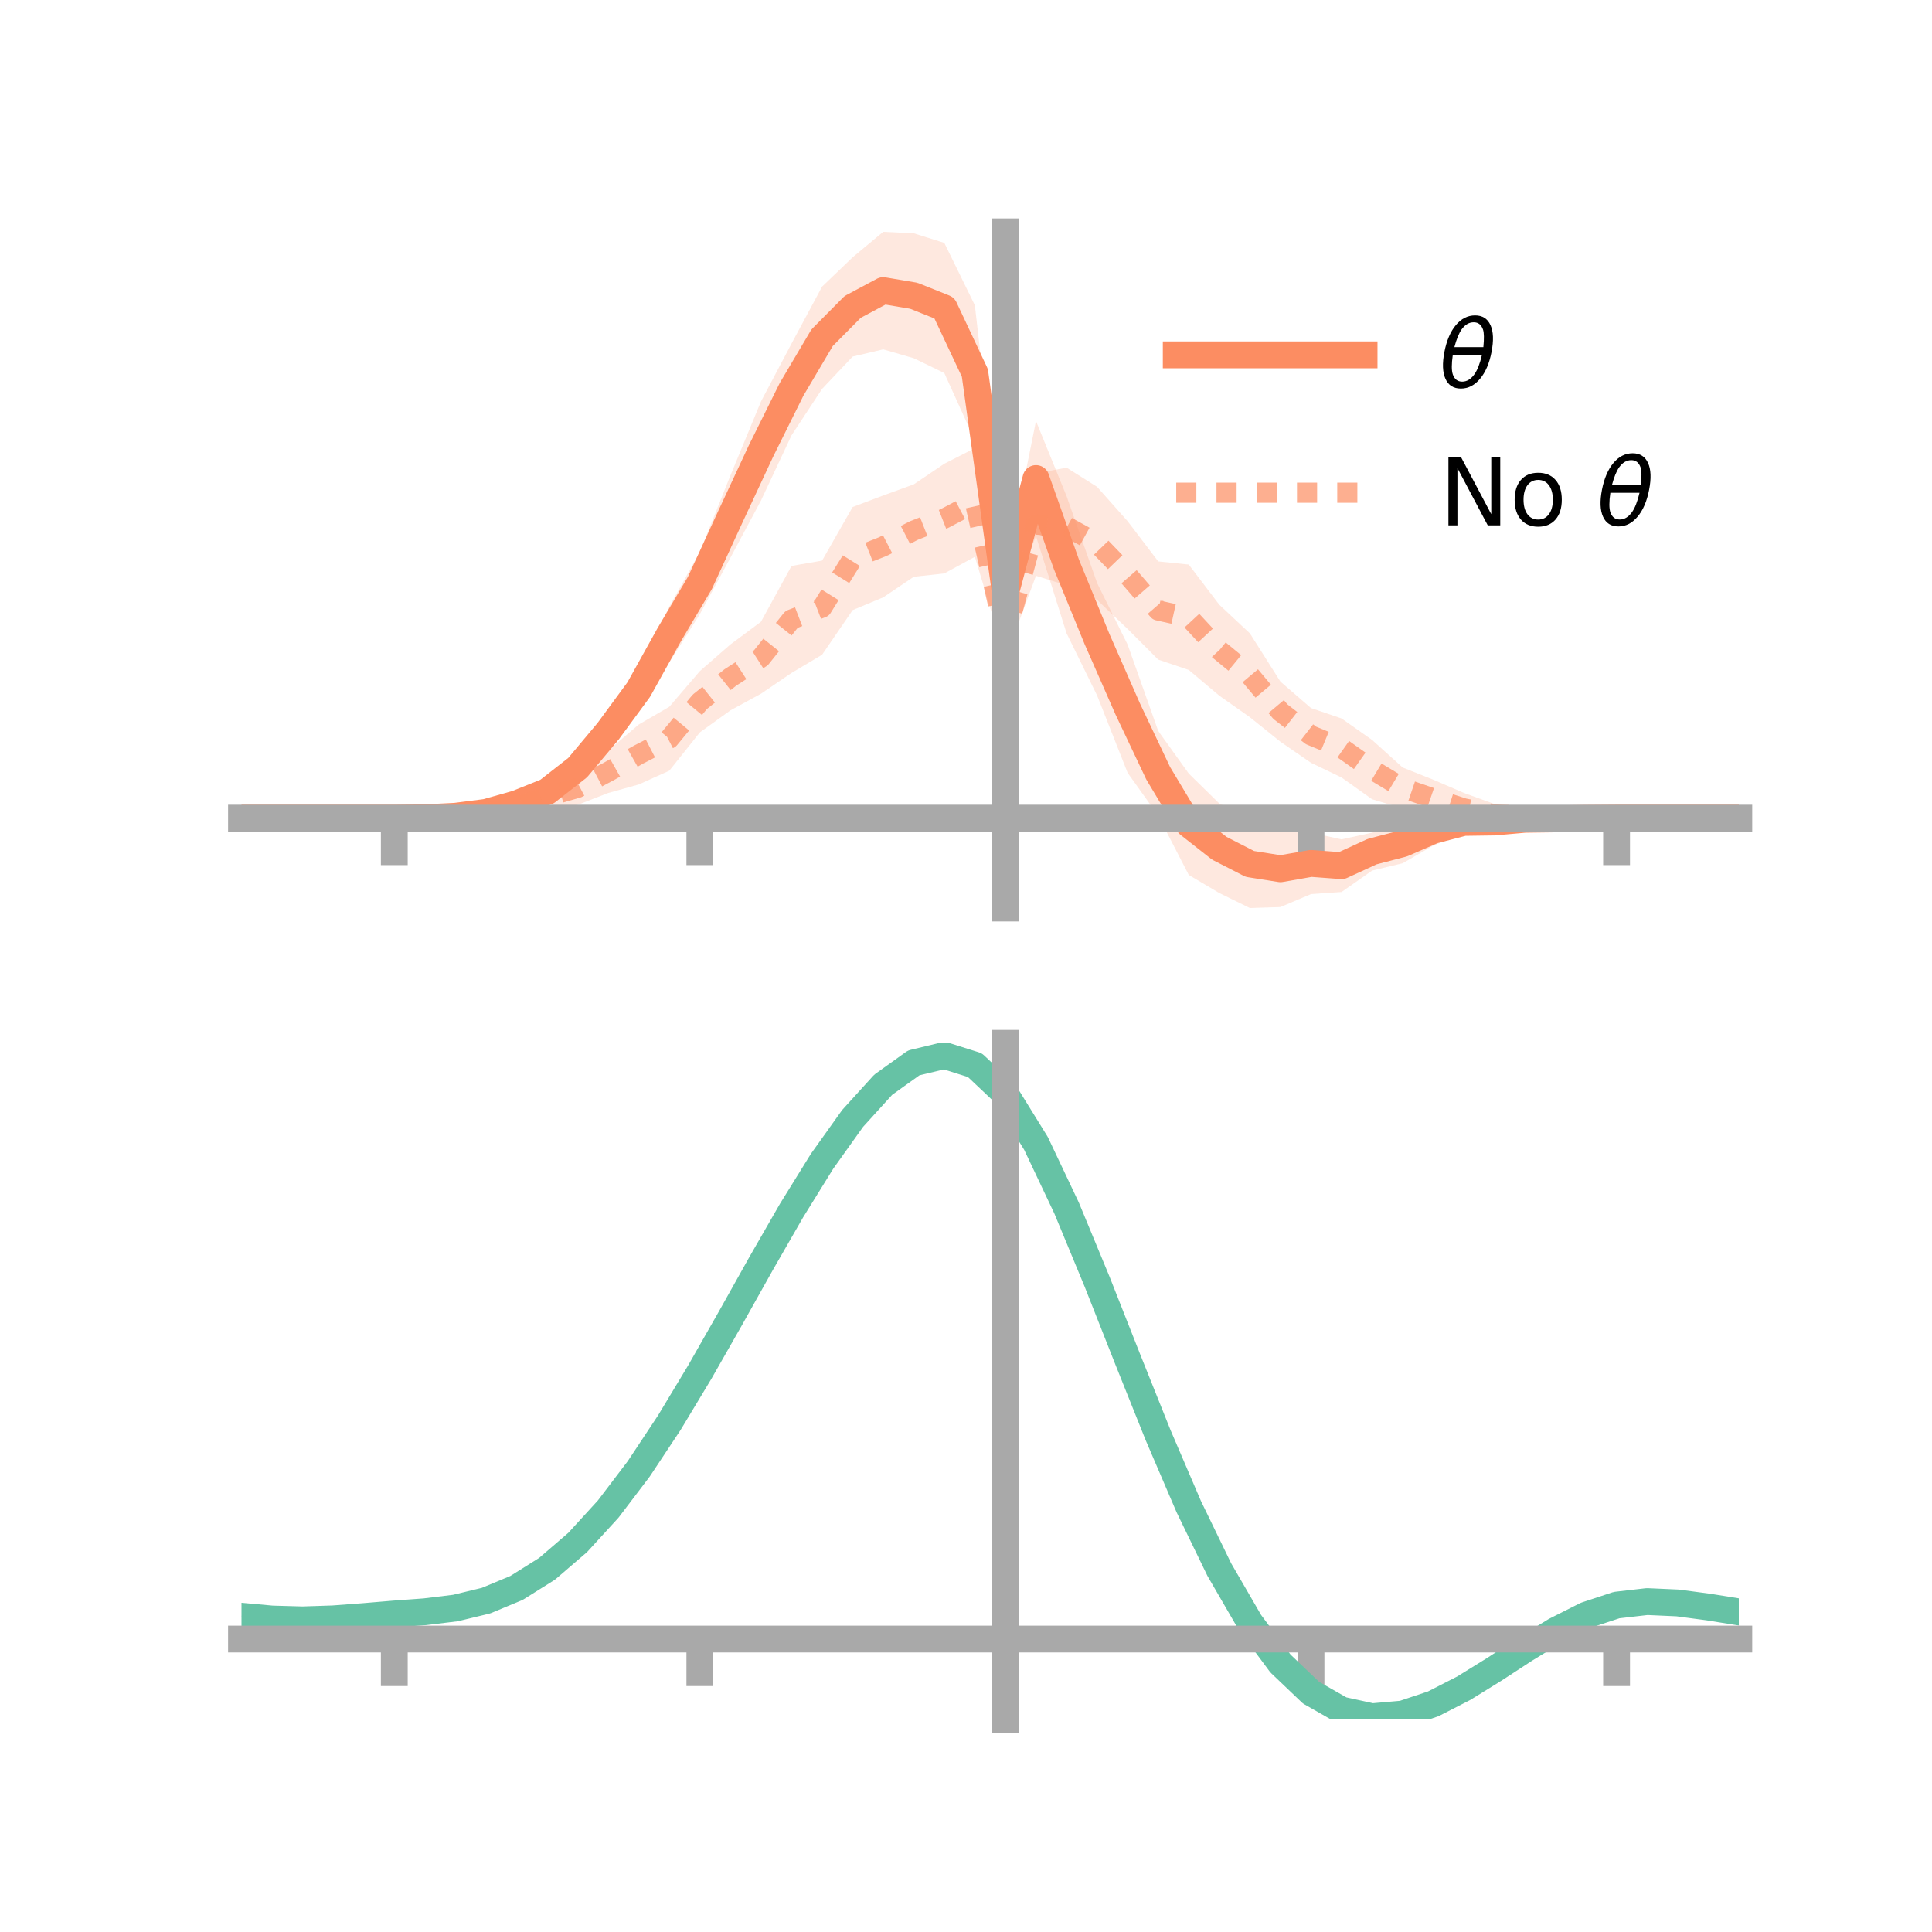 <?xml version="1.0" encoding="utf-8" standalone="no"?>
<!DOCTYPE svg PUBLIC "-//W3C//DTD SVG 1.1//EN"
  "http://www.w3.org/Graphics/SVG/1.1/DTD/svg11.dtd">
<!-- Created with matplotlib (https://matplotlib.org/) -->
<svg height="144pt" version="1.1" viewBox="0 0 144 144" width="144pt" xmlns="http://www.w3.org/2000/svg" xmlns:xlink="http://www.w3.org/1999/xlink">
 <defs>
  <style type="text/css">*{stroke-linecap:butt;stroke-linejoin:round;}</style>
 </defs>
 <g id="figure_1">
  <g id="patch_1">
   <path d="M 0 144 
L 144 144 
L 144 0 
L 0 0 
z
" style="fill:none;"/>
  </g>
  <g id="axes_1">
   <g id="patch_2">
    <path d="M 18 67.68 
L 129.6 67.68 
L 129.6 17.28 
L 18 17.28 
z
" style="fill:none;"/>
   </g>
   <g id="PolyCollection_1">
    <path clip-path="url(#p570154f504)" d="M 18 60.982 
L 18 60.982 
L 20.278 60.982 
L 22.555 60.982 
L 24.833 60.982 
L 27.11 60.982 
L 29.388 60.982 
L 31.665 60.854 
L 33.943 60.613 
L 36.22 60.079 
L 38.498 59.207 
L 40.776 58.074 
L 43.053 56.013 
L 45.331 52.94 
L 47.608 49.732 
L 49.886 45.218 
L 52.163 41.134 
L 54.441 35.441 
L 56.718 29.926 
L 58.996 25.61 
L 61.273 21.364 
L 63.551 19.179 
L 65.829 17.28 
L 68.106 17.389 
L 70.384 18.105 
L 72.661 22.754 
L 74.939 42.673 
L 77.216 31.383 
L 79.494 36.975 
L 81.771 43.453 
L 84.049 48.051 
L 86.327 54.48 
L 88.604 57.658 
L 90.882 59.89 
L 93.159 61.104 
L 95.437 61.9 
L 97.714 62.064 
L 99.992 62.562 
L 102.269 62.062 
L 104.547 61.423 
L 106.824 60.757 
L 109.102 60.491 
L 111.38 60.587 
L 113.657 60.647 
L 115.935 60.812 
L 118.212 60.911 
L 120.49 60.982 
L 122.767 60.982 
L 125.045 60.982 
L 127.322 60.982 
L 129.6 60.982 
L 129.6 60.982 
L 129.6 60.982 
L 127.322 60.982 
L 125.045 60.982 
L 122.767 60.982 
L 120.49 60.982 
L 118.212 61.086 
L 115.935 61.257 
L 113.657 61.482 
L 111.38 61.949 
L 109.102 62.109 
L 106.824 63.027 
L 104.547 64.341 
L 102.269 64.889 
L 99.992 66.484 
L 97.714 66.641 
L 95.437 67.607 
L 93.159 67.68 
L 90.882 66.562 
L 88.604 65.214 
L 86.327 60.795 
L 84.049 57.606 
L 81.771 51.835 
L 79.494 47.198 
L 77.216 39.953 
L 74.939 45.756 
L 72.661 32.833 
L 70.384 27.805 
L 68.106 26.7 
L 65.829 26.039 
L 63.551 26.577 
L 61.273 28.987 
L 58.996 32.447 
L 56.718 37.31 
L 54.441 41.567 
L 52.163 45.773 
L 49.886 49.375 
L 47.608 53.063 
L 45.331 56.052 
L 43.053 58.419 
L 40.776 59.92 
L 38.498 60.611 
L 36.22 61.022 
L 33.943 61.068 
L 31.665 61.053 
L 29.388 60.982 
L 27.11 60.982 
L 24.833 60.982 
L 22.555 60.982 
L 20.278 60.982 
L 18 60.982 
z
" style="fill:#fc8d62;fill-opacity:0.2;"/>
   </g>
   <g id="PolyCollection_2">
    <path clip-path="url(#p570154f504)" d="M 18 60.982 
L 18 60.982 
L 20.278 60.982 
L 22.555 60.982 
L 24.833 60.982 
L 27.11 60.982 
L 29.388 60.982 
L 31.665 60.865 
L 33.943 60.556 
L 36.22 60.179 
L 38.498 59.308 
L 40.776 58.195 
L 43.053 57.452 
L 45.331 55.944 
L 47.608 54.001 
L 49.886 52.679 
L 52.163 50.021 
L 54.441 48.034 
L 56.718 46.342 
L 58.996 42.181 
L 61.273 41.784 
L 63.551 37.789 
L 65.829 36.93 
L 68.106 36.101 
L 70.384 34.564 
L 72.661 33.404 
L 74.939 45.882 
L 77.216 35.291 
L 79.494 34.854 
L 81.771 36.287 
L 84.049 38.85 
L 86.327 41.844 
L 88.604 42.079 
L 90.882 45.076 
L 93.159 47.206 
L 95.437 50.804 
L 97.714 52.774 
L 99.992 53.55 
L 102.269 55.152 
L 104.547 57.206 
L 106.824 58.112 
L 109.102 59.096 
L 111.38 59.927 
L 113.657 60.327 
L 115.935 60.684 
L 118.212 60.868 
L 120.49 60.982 
L 122.767 60.982 
L 125.045 60.982 
L 127.322 60.982 
L 129.6 60.982 
L 129.6 60.982 
L 129.6 60.982 
L 127.322 60.982 
L 125.045 60.982 
L 122.767 60.982 
L 120.49 60.982 
L 118.212 61.106 
L 115.935 61.238 
L 113.657 61.255 
L 111.38 61.49 
L 109.102 61.403 
L 106.824 60.911 
L 104.547 60.253 
L 102.269 59.572 
L 99.992 57.95 
L 97.714 56.855 
L 95.437 55.285 
L 93.159 53.457 
L 90.882 51.853 
L 88.604 49.934 
L 86.327 49.163 
L 84.049 46.882 
L 81.771 44.711 
L 79.494 43.628 
L 77.216 42.915 
L 74.939 49.061 
L 72.661 41.499 
L 70.384 42.739 
L 68.106 42.99 
L 65.829 44.524 
L 63.551 45.473 
L 61.273 48.8 
L 58.996 50.158 
L 56.718 51.707 
L 54.441 52.948 
L 52.163 54.588 
L 49.886 57.442 
L 47.608 58.469 
L 45.331 59.105 
L 43.053 59.99 
L 40.776 60.566 
L 38.498 60.895 
L 36.22 61.091 
L 33.943 61.102 
L 31.665 61.065 
L 29.388 60.982 
L 27.11 60.982 
L 24.833 60.982 
L 22.555 60.982 
L 20.278 60.982 
L 18 60.982 
z
" style="fill:#fc8d62;fill-opacity:0.2;"/>
   </g>
   <g id="matplotlib.axis_1">
    <g id="xtick_1">
     <g id="line2d_1">
      <defs>
       <path d="M 0 0 
L 0 3.5 
" id="m3bdabdf4e1" style="stroke:#a9a9a9;stroke-width:2;"/>
      </defs>
      <g>
       <use style="fill:#a9a9a9;stroke:#a9a9a9;stroke-width:2;" x="29.388" xlink:href="#m3bdabdf4e1" y="60.982"/>
      </g>
     </g>
    </g>
    <g id="xtick_2">
     <g id="line2d_2">
      <g>
       <use style="fill:#a9a9a9;stroke:#a9a9a9;stroke-width:2;" x="52.163" xlink:href="#m3bdabdf4e1" y="60.982"/>
      </g>
     </g>
    </g>
    <g id="xtick_3">
     <g id="line2d_3">
      <g>
       <use style="fill:#a9a9a9;stroke:#a9a9a9;stroke-width:2;" x="74.939" xlink:href="#m3bdabdf4e1" y="60.982"/>
      </g>
     </g>
    </g>
    <g id="xtick_4">
     <g id="line2d_4">
      <g>
       <use style="fill:#a9a9a9;stroke:#a9a9a9;stroke-width:2;" x="97.714" xlink:href="#m3bdabdf4e1" y="60.982"/>
      </g>
     </g>
    </g>
    <g id="xtick_5">
     <g id="line2d_5">
      <g>
       <use style="fill:#a9a9a9;stroke:#a9a9a9;stroke-width:2;" x="120.49" xlink:href="#m3bdabdf4e1" y="60.982"/>
      </g>
     </g>
    </g>
   </g>
   <g id="matplotlib.axis_2"/>
   <g id="line2d_6">
    <path clip-path="url(#p570154f504)" d="M 18 60.982 
L 20.278 60.982 
L 22.555 60.982 
L 24.833 60.982 
L 27.11 60.982 
L 29.388 60.982 
L 31.665 60.953 
L 33.943 60.841 
L 36.22 60.55 
L 38.498 59.909 
L 40.776 58.997 
L 43.053 57.216 
L 45.331 54.496 
L 47.608 51.397 
L 49.886 47.297 
L 52.163 43.454 
L 54.441 38.504 
L 56.718 33.618 
L 58.996 29.028 
L 61.273 25.175 
L 63.551 22.878 
L 65.829 21.66 
L 68.106 22.044 
L 70.384 22.955 
L 72.661 27.794 
L 74.939 44.215 
L 77.216 35.668 
L 79.494 42.087 
L 81.771 47.644 
L 84.049 52.829 
L 86.327 57.638 
L 88.604 61.436 
L 90.882 63.226 
L 93.159 64.392 
L 95.437 64.753 
L 97.714 64.353 
L 99.992 64.523 
L 102.269 63.476 
L 104.547 62.882 
L 106.824 61.892 
L 109.102 61.3 
L 111.38 61.268 
L 113.657 61.064 
L 115.935 61.034 
L 118.212 60.999 
L 120.49 60.982 
L 122.767 60.982 
L 125.045 60.982 
L 127.322 60.982 
L 129.6 60.982 
" style="fill:none;stroke:#fc8d62;stroke-linecap:square;stroke-width:2;"/>
   </g>
   <g id="line2d_7">
    <path clip-path="url(#p570154f504)" d="M 18 60.982 
L 20.278 60.982 
L 22.555 60.982 
L 24.833 60.982 
L 27.11 60.982 
L 29.388 60.982 
L 31.665 60.965 
L 33.943 60.829 
L 36.22 60.635 
L 38.498 60.101 
L 40.776 59.38 
L 43.053 58.721 
L 45.331 57.524 
L 47.608 56.235 
L 49.886 55.06 
L 52.163 52.305 
L 54.441 50.491 
L 56.718 49.024 
L 58.996 46.169 
L 61.273 45.292 
L 63.551 41.631 
L 65.829 40.727 
L 68.106 39.546 
L 70.384 38.652 
L 72.661 37.451 
L 74.939 47.472 
L 77.216 39.103 
L 79.494 39.241 
L 81.771 40.499 
L 84.049 42.866 
L 86.327 45.504 
L 88.604 46.007 
L 90.882 48.464 
L 93.159 50.331 
L 95.437 53.045 
L 97.714 54.814 
L 99.992 55.75 
L 102.269 57.362 
L 104.547 58.729 
L 106.824 59.511 
L 109.102 60.249 
L 111.38 60.708 
L 113.657 60.791 
L 115.935 60.961 
L 118.212 60.987 
L 120.49 60.982 
L 122.767 60.982 
L 125.045 60.982 
L 127.322 60.982 
L 129.6 60.982 
" style="fill:none;stroke:#fc8d62;stroke-dasharray:1.5,1.5;stroke-dashoffset:0;stroke-opacity:0.7;stroke-width:1.5;"/>
   </g>
   <g id="patch_3">
    <path d="M 74.939 67.68 
L 74.939 17.28 
" style="fill:none;stroke:#a9a9a9;stroke-linecap:square;stroke-linejoin:miter;stroke-width:2;"/>
   </g>
   <g id="patch_4">
    <path d="M 129.6 67.68 
L 129.6 17.28 
" style="fill:none;"/>
   </g>
   <g id="patch_5">
    <path d="M 18 60.982 
L 129.6 60.982 
" style="fill:none;stroke:#a9a9a9;stroke-linecap:square;stroke-linejoin:miter;stroke-width:2;"/>
   </g>
   <g id="patch_6">
    <path d="M 18 17.28 
L 129.6 17.28 
" style="fill:none;"/>
   </g>
   <g id="legend_1">
    <g id="line2d_8">
     <path d="M 87.67 26.449 
L 101.67 26.449 
" style="fill:none;stroke:#fc8d62;stroke-linecap:square;stroke-width:2;"/>
    </g>
    <g id="line2d_9"/>
    <g id="text_1">
     <!-- $\theta$ -->
     <g transform="translate(107.27 28.899)scale(0.07 -0.07)">
      <defs>
       <path d="M 45.516 34.672 
L 14.453 34.672 
Q 12.359 20.062 14.5 13.875 
Q 17.188 6.25 24.469 6.25 
Q 31.781 6.25 37.359 13.922 
Q 42.234 20.656 45.516 34.672 
z
M 47.016 42.969 
Q 48.344 56.844 46.625 61.719 
Q 43.953 69.438 36.766 69.438 
Q 29.297 69.438 23.828 61.812 
Q 19.531 55.672 16.156 42.969 
z
M 38.188 76.766 
Q 49.906 76.766 54.594 66.406 
Q 59.281 56.109 55.719 37.844 
Q 52.203 19.625 43.453 9.281 
Q 34.766 -1.125 23.047 -1.125 
Q 11.281 -1.125 6.641 9.281 
Q 2 19.625 5.516 37.844 
Q 9.078 56.109 17.719 66.406 
Q 26.422 76.766 38.188 76.766 
z
" id="DejaVuSans-Oblique-952"/>
      </defs>
      <use transform="translate(0 0.234)" xlink:href="#DejaVuSans-Oblique-952"/>
     </g>
    </g>
    <g id="line2d_10">
     <path d="M 87.67 36.724 
L 101.67 36.724 
" style="fill:none;stroke:#fc8d62;stroke-dasharray:1.5,1.5;stroke-dashoffset:0;stroke-opacity:0.7;stroke-width:1.5;"/>
    </g>
    <g id="line2d_11"/>
    <g id="text_2">
     <!-- No $\theta$ -->
     <g transform="translate(107.27 39.174)scale(0.07 -0.07)">
      <defs>
       <path d="M 9.812 72.906 
L 23.094 72.906 
L 55.422 11.922 
L 55.422 72.906 
L 64.984 72.906 
L 64.984 0 
L 51.703 0 
L 19.391 60.984 
L 19.391 0 
L 9.812 0 
z
" id="DejaVuSans-78"/>
       <path d="M 30.609 48.391 
Q 23.391 48.391 19.188 42.75 
Q 14.984 37.109 14.984 27.297 
Q 14.984 17.484 19.156 11.844 
Q 23.344 6.203 30.609 6.203 
Q 37.797 6.203 41.984 11.859 
Q 46.188 17.531 46.188 27.297 
Q 46.188 37.016 41.984 42.703 
Q 37.797 48.391 30.609 48.391 
z
M 30.609 56 
Q 42.328 56 49.016 48.375 
Q 55.719 40.766 55.719 27.297 
Q 55.719 13.875 49.016 6.219 
Q 42.328 -1.422 30.609 -1.422 
Q 18.844 -1.422 12.172 6.219 
Q 5.516 13.875 5.516 27.297 
Q 5.516 40.766 12.172 48.375 
Q 18.844 56 30.609 56 
z
" id="DejaVuSans-111"/>
       <path id="DejaVuSans-32"/>
      </defs>
      <use transform="translate(0 0.234)" xlink:href="#DejaVuSans-78"/>
      <use transform="translate(74.805 0.234)" xlink:href="#DejaVuSans-111"/>
      <use transform="translate(135.986 0.234)" xlink:href="#DejaVuSans-32"/>
      <use transform="translate(167.773 0.234)" xlink:href="#DejaVuSans-Oblique-952"/>
     </g>
    </g>
   </g>
  </g>
  <g id="axes_2">
   <g id="patch_7">
    <path d="M 18 128.16 
L 129.6 128.16 
L 129.6 77.76 
L 18 77.76 
z
" style="fill:none;"/>
   </g>
   <g id="PolyCollection_3">
    <path clip-path="url(#p61b15b96b9)" d="M 18 120.505 
L 18 120.425 
L 20.278 120.642 
L 22.555 120.705 
L 24.833 120.623 
L 27.11 120.443 
L 29.388 120.243 
L 31.665 120.072 
L 33.943 119.79 
L 36.22 119.233 
L 38.498 118.276 
L 40.776 116.826 
L 43.053 114.834 
L 45.331 112.289 
L 47.608 109.225 
L 49.886 105.708 
L 52.163 101.841 
L 54.441 97.752 
L 56.718 93.595 
L 58.996 89.546 
L 61.273 85.793 
L 63.551 82.536 
L 65.829 79.978 
L 68.106 78.32 
L 70.384 77.76 
L 72.661 78.487 
L 74.939 80.67 
L 77.216 84.399 
L 79.494 89.274 
L 81.771 94.848 
L 84.049 100.703 
L 86.327 106.475 
L 88.604 111.864 
L 90.882 116.635 
L 93.159 120.625 
L 95.437 123.735 
L 97.714 125.933 
L 99.992 127.245 
L 102.269 127.749 
L 104.547 127.557 
L 106.824 126.809 
L 109.102 125.66 
L 111.38 124.272 
L 113.657 122.811 
L 115.935 121.435 
L 118.212 120.299 
L 120.49 119.553 
L 122.767 119.293 
L 125.045 119.4 
L 127.322 119.713 
L 129.6 120.091 
L 129.6 120.195 
L 129.6 120.195 
L 127.322 119.841 
L 125.045 119.547 
L 122.767 119.451 
L 120.49 119.717 
L 118.212 120.474 
L 115.935 121.637 
L 113.657 123.055 
L 111.38 124.565 
L 109.102 125.997 
L 106.824 127.182 
L 104.547 127.953 
L 102.269 128.16 
L 99.992 127.67 
L 97.714 126.384 
L 95.437 124.24 
L 93.159 121.218 
L 90.882 117.351 
L 88.604 112.727 
L 86.327 107.502 
L 84.049 101.899 
L 81.771 96.21 
L 79.494 90.787 
L 77.216 86.041 
L 74.939 82.41 
L 72.661 80.288 
L 70.384 79.581 
L 68.106 80.121 
L 65.829 81.719 
L 63.551 84.182 
L 61.273 87.312 
L 58.996 90.913 
L 56.718 94.792 
L 54.441 98.769 
L 52.163 102.678 
L 49.886 106.373 
L 47.608 109.733 
L 45.331 112.664 
L 43.053 115.105 
L 40.776 117.028 
L 38.498 118.437 
L 36.22 119.374 
L 33.943 119.919 
L 31.665 120.192 
L 29.388 120.352 
L 27.11 120.537 
L 24.833 120.699 
L 22.555 120.767 
L 20.278 120.705 
L 18 120.505 
z
" style="fill:#66c2a5;fill-opacity:0.2;"/>
   </g>
   <g id="matplotlib.axis_3">
    <g id="xtick_6">
     <g id="line2d_12">
      <g>
       <use style="fill:#a9a9a9;stroke:#a9a9a9;stroke-width:2;" x="29.388" xlink:href="#m3bdabdf4e1" y="122.166"/>
      </g>
     </g>
    </g>
    <g id="xtick_7">
     <g id="line2d_13">
      <g>
       <use style="fill:#a9a9a9;stroke:#a9a9a9;stroke-width:2;" x="52.163" xlink:href="#m3bdabdf4e1" y="122.166"/>
      </g>
     </g>
    </g>
    <g id="xtick_8">
     <g id="line2d_14">
      <g>
       <use style="fill:#a9a9a9;stroke:#a9a9a9;stroke-width:2;" x="74.939" xlink:href="#m3bdabdf4e1" y="122.166"/>
      </g>
     </g>
    </g>
    <g id="xtick_9">
     <g id="line2d_15">
      <g>
       <use style="fill:#a9a9a9;stroke:#a9a9a9;stroke-width:2;" x="97.714" xlink:href="#m3bdabdf4e1" y="122.166"/>
      </g>
     </g>
    </g>
    <g id="xtick_10">
     <g id="line2d_16">
      <g>
       <use style="fill:#a9a9a9;stroke:#a9a9a9;stroke-width:2;" x="120.49" xlink:href="#m3bdabdf4e1" y="122.166"/>
      </g>
     </g>
    </g>
   </g>
   <g id="matplotlib.axis_4"/>
   <g id="line2d_17">
    <path clip-path="url(#p61b15b96b9)" d="M 18 120.465 
L 20.278 120.673 
L 22.555 120.736 
L 24.833 120.661 
L 27.11 120.49 
L 29.388 120.298 
L 31.665 120.132 
L 33.943 119.854 
L 36.22 119.304 
L 38.498 118.356 
L 40.776 116.927 
L 43.053 114.969 
L 45.331 112.477 
L 47.608 109.479 
L 49.886 106.04 
L 52.163 102.259 
L 54.441 98.26 
L 56.718 94.193 
L 58.996 90.229 
L 61.273 86.553 
L 63.551 83.359 
L 65.829 80.849 
L 68.106 79.22 
L 70.384 78.671 
L 72.661 79.388 
L 74.939 81.54 
L 77.216 85.22 
L 79.494 90.031 
L 81.771 95.529 
L 84.049 101.301 
L 86.327 106.989 
L 88.604 112.296 
L 90.882 116.993 
L 93.159 120.921 
L 95.437 123.987 
L 97.714 126.159 
L 99.992 127.458 
L 102.269 127.955 
L 104.547 127.755 
L 106.824 126.995 
L 109.102 125.828 
L 111.38 124.419 
L 113.657 122.933 
L 115.935 121.536 
L 118.212 120.387 
L 120.49 119.635 
L 122.767 119.372 
L 125.045 119.474 
L 127.322 119.777 
L 129.6 120.143 
" style="fill:none;stroke:#66c2a5;stroke-linecap:square;stroke-width:2;"/>
   </g>
   <g id="patch_8">
    <path d="M 74.939 128.16 
L 74.939 77.76 
" style="fill:none;stroke:#a9a9a9;stroke-linecap:square;stroke-linejoin:miter;stroke-width:2;"/>
   </g>
   <g id="patch_9">
    <path d="M 129.6 128.16 
L 129.6 77.76 
" style="fill:none;"/>
   </g>
   <g id="patch_10">
    <path d="M 18 122.166 
L 129.6 122.166 
" style="fill:none;stroke:#a9a9a9;stroke-linecap:square;stroke-linejoin:miter;stroke-width:2;"/>
   </g>
   <g id="patch_11">
    <path d="M 18 77.76 
L 129.6 77.76 
" style="fill:none;"/>
   </g>
  </g>
 </g>
 <defs>
  <clipPath id="p570154f504">
   <rect height="50.4" width="111.6" x="18" y="17.28"/>
  </clipPath>
  <clipPath id="p61b15b96b9">
   <rect height="50.4" width="111.6" x="18" y="77.76"/>
  </clipPath>
 </defs>
</svg>
